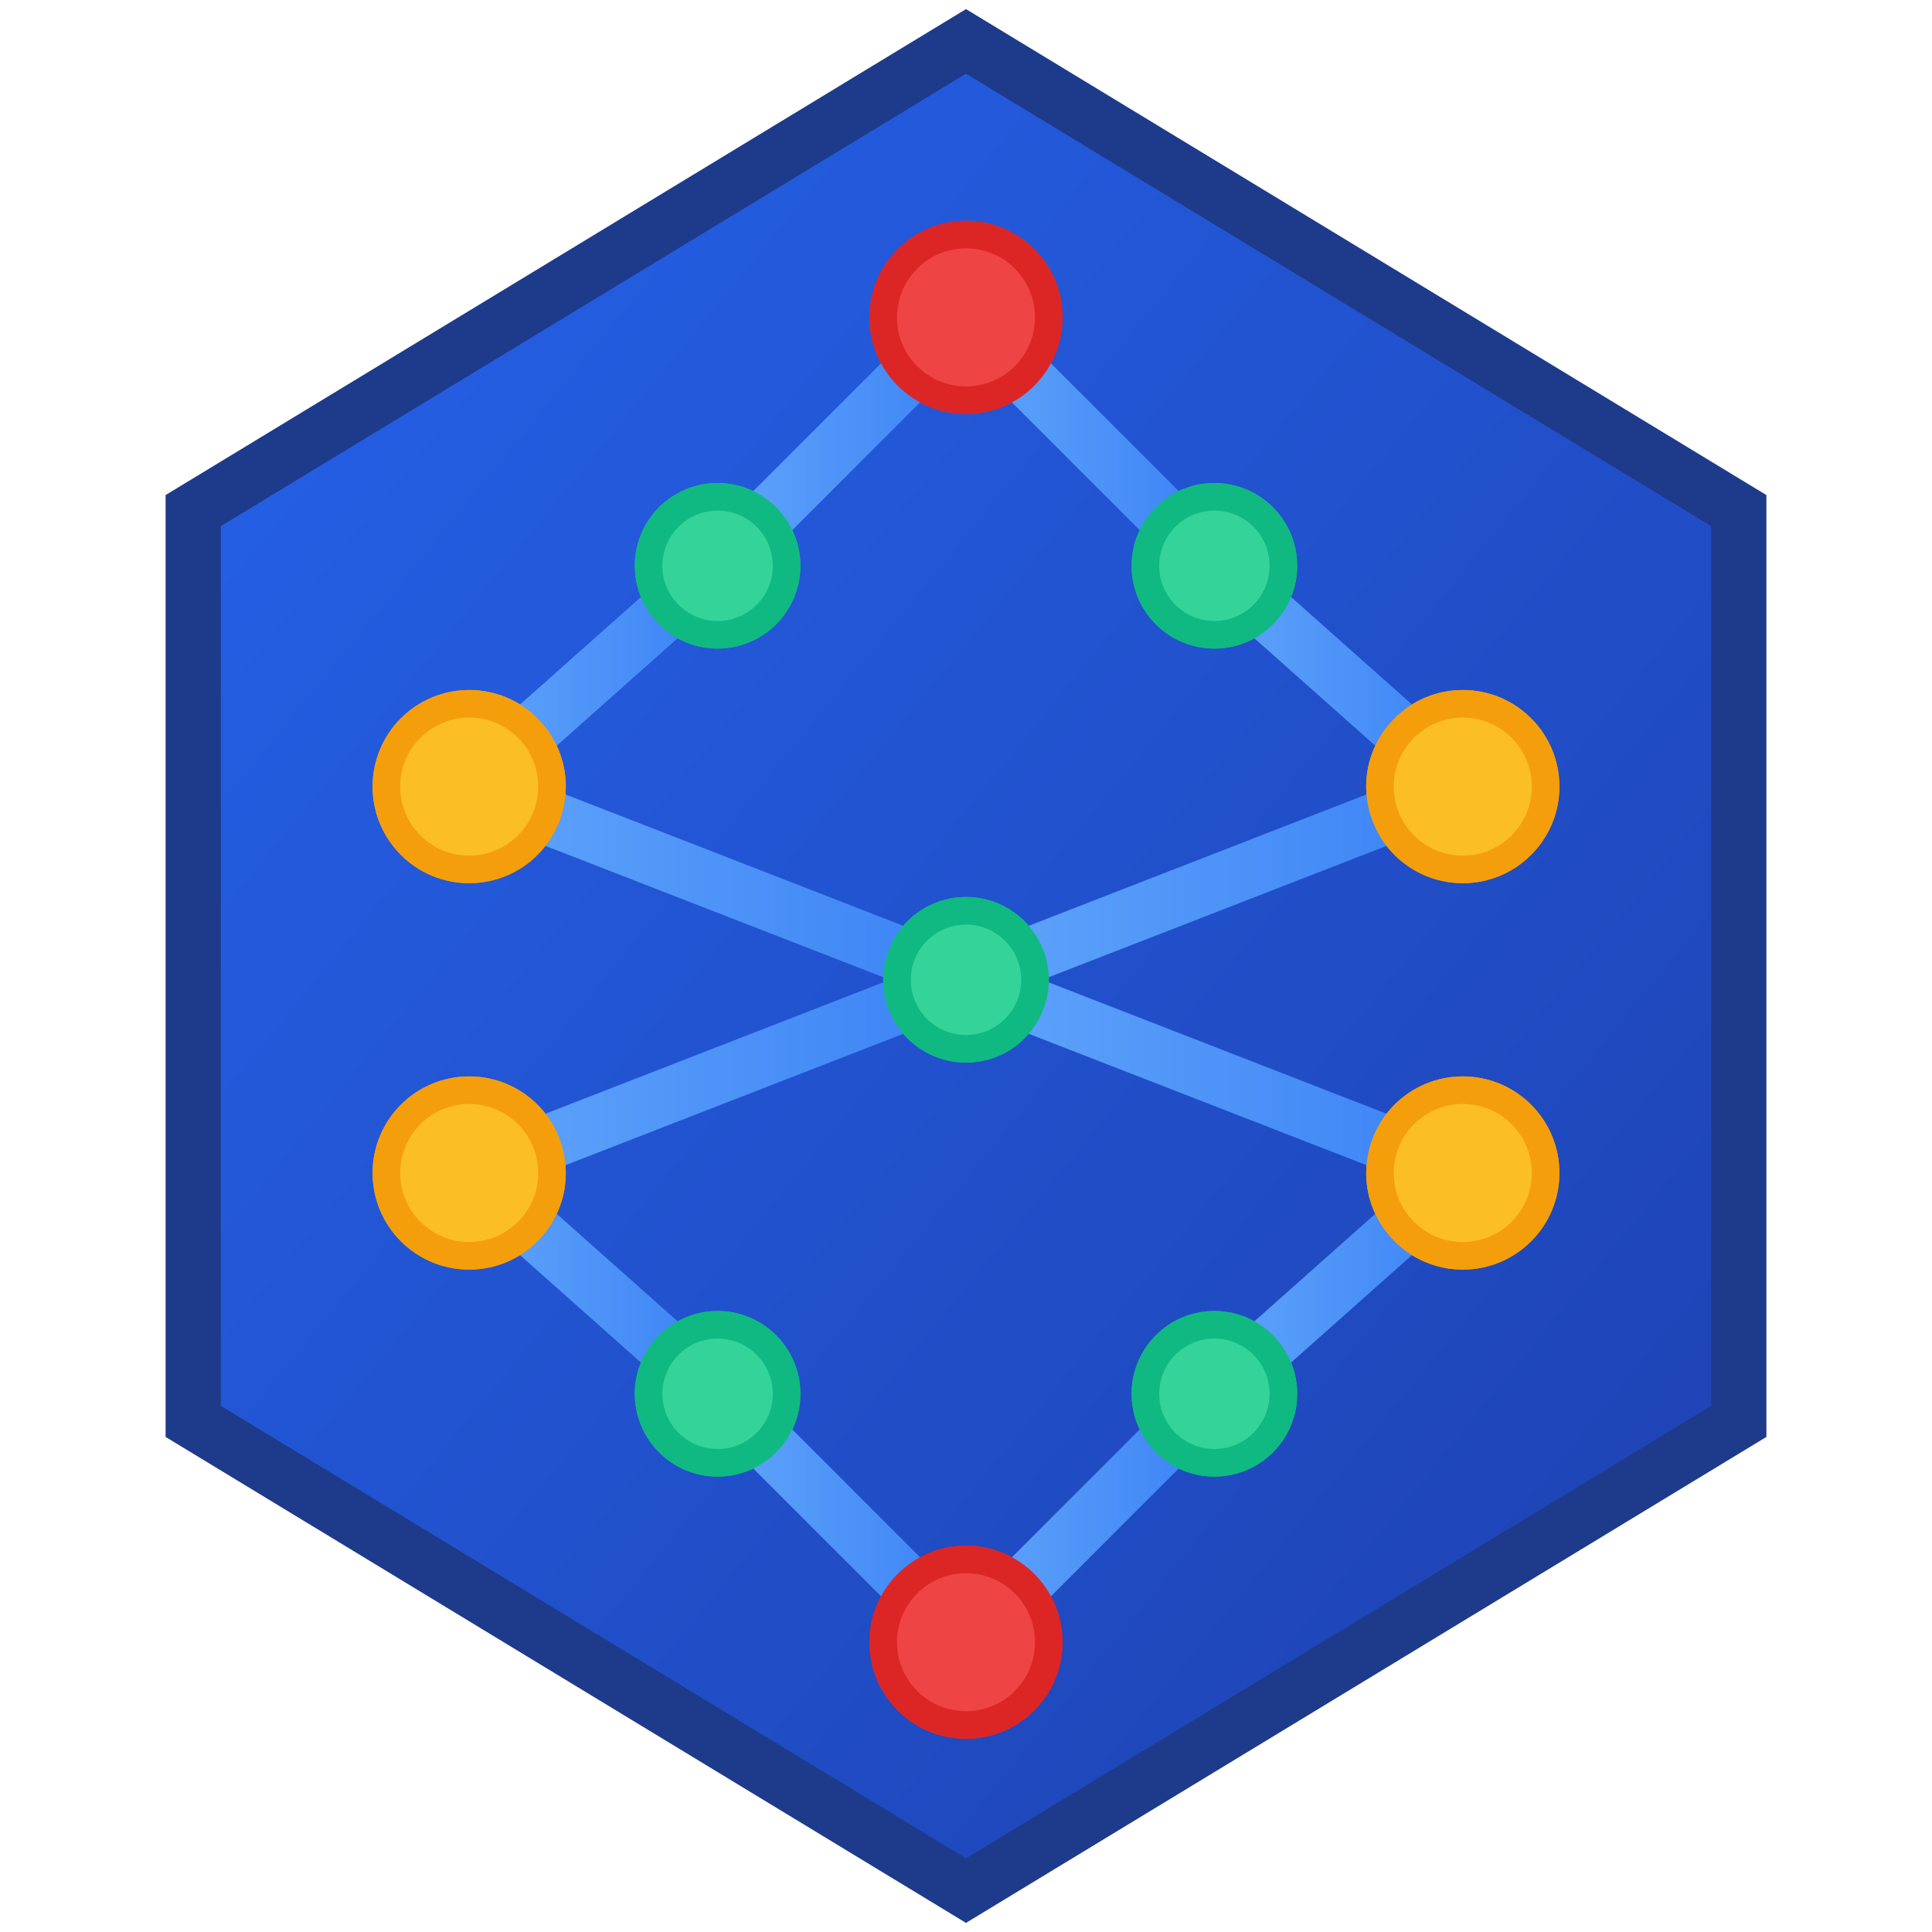 <svg viewBox="15 6.5 70 70" xmlns="http://www.w3.org/2000/svg" preserveAspectRatio="xMidYMid meet">
  <!-- Hexágono exterior con gradiente -->
  <defs>
    <linearGradient id="hexGradient" x1="0%" y1="0%" x2="100%" y2="100%">
      <stop offset="0%" style="stop-color:#2563eb;stop-opacity:1" />
      <stop offset="100%" style="stop-color:#1e40af;stop-opacity:1" />
    </linearGradient>
    <linearGradient id="lineGradient" x1="0%" y1="0%" x2="100%" y2="0%">
      <stop offset="0%" style="stop-color:#60a5fa;stop-opacity:1" />
      <stop offset="100%" style="stop-color:#3b82f6;stop-opacity:1" />
    </linearGradient>
  </defs>

  <!-- Hexágono base -->
  <polygon points="50,8 78,25 78,58 50,75 22,58 22,25"
    fill="url(#hexGradient)"
    stroke="#1e3a8a"
    stroke-width="2" />

  <!-- Nodos principales -->
  <circle cx="50" cy="18" r="3" fill="#ef4444" stroke="#dc2626" stroke-width="1" />
  <circle cx="32" cy="35" r="3" fill="#fbbf24" stroke="#f59e0b" stroke-width="1" />
  <circle cx="68" cy="35" r="3" fill="#fbbf24" stroke="#f59e0b" stroke-width="1" />
  <circle cx="32" cy="49" r="3" fill="#fbbf24" stroke="#f59e0b" stroke-width="1" />
  <circle cx="68" cy="49" r="3" fill="#fbbf24" stroke="#f59e0b" stroke-width="1" />
  <circle cx="50" cy="66" r="3" fill="#ef4444" stroke="#dc2626" stroke-width="1" />

  <!-- Nodos de conexión intermedios -->
  <circle cx="41" cy="27" r="2.5" fill="#34d399" stroke="#10b981" stroke-width="1" />
  <circle cx="59" cy="27" r="2.5" fill="#34d399" stroke="#10b981" stroke-width="1" />
  <circle cx="41" cy="57" r="2.5" fill="#34d399" stroke="#10b981" stroke-width="1" />
  <circle cx="59" cy="57" r="2.5" fill="#34d399" stroke="#10b981" stroke-width="1" />
  <circle cx="50" cy="42" r="2.5" fill="#34d399" stroke="#10b981" stroke-width="1" />

  <!-- Líneas de conexión que conectan correctamente los nodos -->
  <!-- Del nodo superior a los nodos intermedios -->
  <line x1="50" y1="18" x2="41" y2="27" stroke="url(#lineGradient)" stroke-width="2" />
  <line x1="50" y1="18" x2="59" y2="27" stroke="url(#lineGradient)" stroke-width="2" />

  <!-- De los nodos intermedios superiores a los laterales -->
  <line x1="41" y1="27" x2="32" y2="35" stroke="url(#lineGradient)" stroke-width="2" />
  <line x1="59" y1="27" x2="68" y2="35" stroke="url(#lineGradient)" stroke-width="2" />

  <!-- Conexión horizontal central -->
  <line x1="32" y1="35" x2="50" y2="42" stroke="url(#lineGradient)" stroke-width="2" />
  <line x1="68" y1="35" x2="50" y2="42" stroke="url(#lineGradient)" stroke-width="2" />
  <line x1="32" y1="49" x2="50" y2="42" stroke="url(#lineGradient)" stroke-width="2" />
  <line x1="68" y1="49" x2="50" y2="42" stroke="url(#lineGradient)" stroke-width="2" />

  <!-- De los nodos laterales inferiores a los intermedios inferiores -->
  <line x1="32" y1="49" x2="41" y2="57" stroke="url(#lineGradient)" stroke-width="2" />
  <line x1="68" y1="49" x2="59" y2="57" stroke="url(#lineGradient)" stroke-width="2" />

  <!-- De los nodos intermedios inferiores al nodo inferior -->
  <line x1="41" y1="57" x2="50" y2="66" stroke="url(#lineGradient)" stroke-width="2" />
  <line x1="59" y1="57" x2="50" y2="66" stroke="url(#lineGradient)" stroke-width="2" />

  <!-- Nodos principales (por encima de las líneas) -->
  <circle cx="50" cy="18" r="3" fill="#ef4444" stroke="#dc2626" stroke-width="1" />
  <circle cx="32" cy="35" r="3" fill="#fbbf24" stroke="#f59e0b" stroke-width="1" />
  <circle cx="68" cy="35" r="3" fill="#fbbf24" stroke="#f59e0b" stroke-width="1" />
  <circle cx="32" cy="49" r="3" fill="#fbbf24" stroke="#f59e0b" stroke-width="1" />
  <circle cx="68" cy="49" r="3" fill="#fbbf24" stroke="#f59e0b" stroke-width="1" />
  <circle cx="50" cy="66" r="3" fill="#ef4444" stroke="#dc2626" stroke-width="1" />

  <!-- Nodos de conexión intermedios (por encima de las líneas) -->
  <circle cx="41" cy="27" r="2.5" fill="#34d399" stroke="#10b981" stroke-width="1" />
  <circle cx="59" cy="27" r="2.5" fill="#34d399" stroke="#10b981" stroke-width="1" />
  <circle cx="41" cy="57" r="2.5" fill="#34d399" stroke="#10b981" stroke-width="1" />
  <circle cx="59" cy="57" r="2.5" fill="#34d399" stroke="#10b981" stroke-width="1" />
  <circle cx="50" cy="42" r="2.5" fill="#34d399" stroke="#10b981" stroke-width="1" />
</svg>
